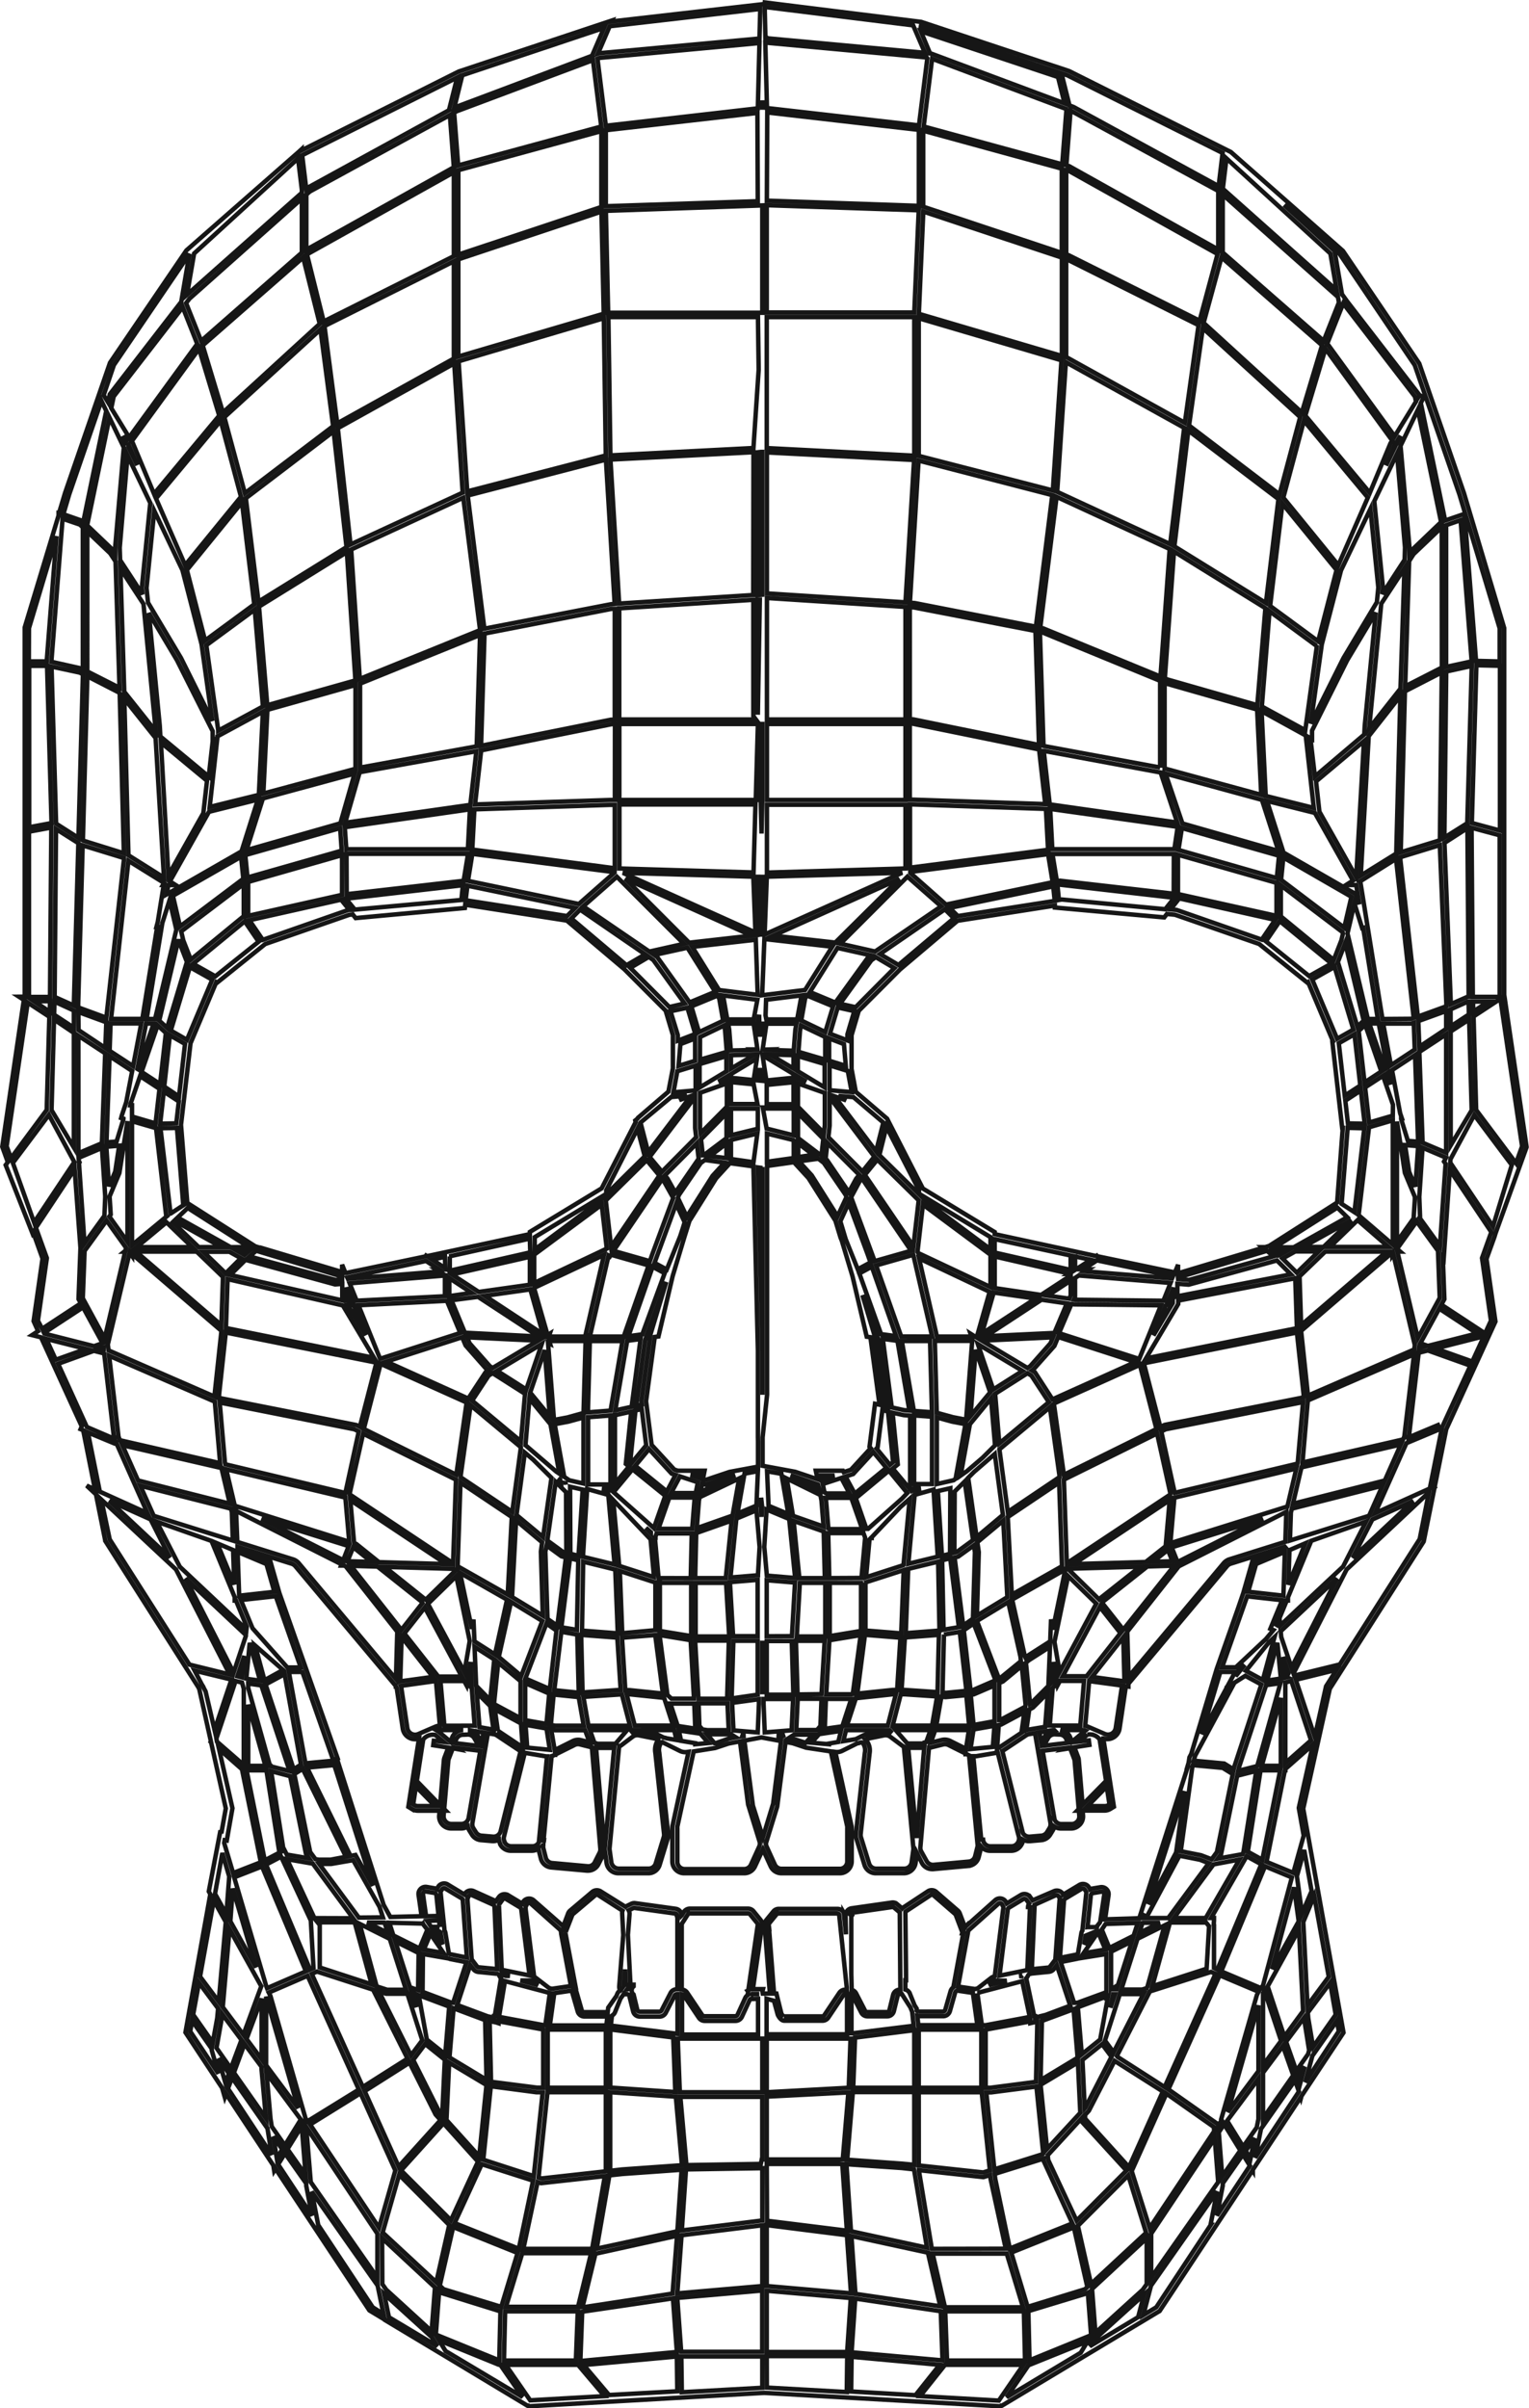 <svg xmlns="http://www.w3.org/2000/svg" width="342.05" height="538.57" viewBox="0 0 342.05 538.57"><defs><style>.cls-1{fill:none;stroke:#161616;}</style></defs><g id="Capa_2" data-name="Capa 2"><g id="Capa_4" data-name="Capa 4"><path id="SKULL2" class="cls-1" d="M334.33,276.59l.23-.76,6.94-19.26,0-.11-5-34v-82l-9-30.17-10-29L300.44,56.12,275.36,34l-36.18-18.1-33.09-11-35-4.35-.09.66,0-.31-34.15,3.9.1-.23L102.61,16v0L67.47,33.62l0-.24-.62.57h0L41.7,56,24.61,81.12,14.55,110.26l-1.32,4.4-.12,0,0,.61L5.53,140.33v7.58h0v38.26h0v36.16l-.08.58H4.25l1.09.71L.51,256.46l1.24,3.44-.48.65,6,15.28.15-.23,2.1,5.86-2,14,1,2.24-1.34.88,2,.5L18.29,319l-.26.62.58.24,2.64,13.23-1.86-.84,2.08,1.95,2.07,10.3v.09l20.8,32.69.23.44,2.59,11.63-.06.18.12.11,3.29,14.78-1,5.59-.19-.65L46.71,423l.34.62L43.93,441l0,0-1.77,9.79,0,0-.67,3.74,8.2,12.41.6,2.09.28-.76,10.58,16,.19,1.21.3-.48,21,31.7,3.51,2.11v.06l14.65,8.79,0,0,17.15,10.32h.2l.11.16,52.63-3H171l52.87,3,.11-.16h.2l35.13-21.08.1-.05,20.81-31.47.05.08,0-.22L291,469l.05.15.11-.4,9.28-14,.11-.17-.67-3.74,0,0-1.76-9.79,0,0-6.58-36.56,5.95-26.82,21-32.93,2.43-12.09.36-.33-.32.14,2.58-12.83,11-24.08-2-14,1.77-4.91Zm6.18-20.24-1.36,3.78-8.92-11.9-.58-20.91,6-3.94Zm-17,1.44h0l-5.26-2.23-.73-20.31,6-3.93Zm-.12,2.48-1.26,18.37-4.59-6.34.14-.2-.17-4.43.72-11,5.26,2.23-.45.87Zm-1.31,30-4.9,9-4.58-19.36h.64l-.71-.61,4.39-6.14,4.77,6.57Zm-7.21,31.24-.28-.12.46,0Zm-26,54.4,4.42,13.29-5.75,5.08v-18Zm-1-.79-.35.09-.46-4.66,1.21,3.62-.47.92Zm-1.24-9-.13-1.3L299.1,353l-10.18,19.94Zm6.79,56.8-2.15,5-1.14-8.33,1.63-5.86Zm5.39,27.64-5.06,7.21-1.08-6.39-.1-1.29,5-6.65Zm-5.95,7.95-.22.85L290,463.12l-2.29-6.51,4-5.33Zm-1.95,7.26-.52-1.47,1.48-2.11ZM287,457.58l2.31,6.55-6.67,9.5-.09.14V463.54Zm-4.45,4.29V445.73l.33-.47,3.66,11,.06.15Zm4.77-6.4-3.73-11.24,7-12.69.91,17.89,0,.35Zm3.21-25.79-5.95,10.7,4.91-18.31ZM282.56,444l-.46.63-8.9-3.76,9.8-23.49,6,2.49Zm-2.81,38.75L278.68,481l2-2.83Zm-1.64-2.66-3.59-5.8,7-9.39v9l-.38,1.88ZM243.8,524.71l1-1.68.4-.16,10.73-9.71-1.32,5.05Zm-20.36,12.16-17.61-1,5.58-7,.2,0h17.32Zm-110.31-8h16.18l5.93,7-16.63.94ZM87,518.22,85.94,513l10.68,9.7,1.21,2ZM60.79,475.57l-.27-1.7-.9-10.22L67.3,474l-3.58,5.79Zm2.36,5.1-1.23,2-.77-4.83ZM44.51,443.42l4.28,5.74-.19,2.14-1,5.5-4.39-6.26ZM48.43,458l1.16-6.52.1-1.07,4.33,5.8-2.38,6.37Zm2.79,5.72-.79,2.13-1.57-5.49Zm-1.48-49.31,1.54,5.25-.63,8.45-2.55-4.58Zm.52-2.88.47.08L52,404.39,49,391.16l5.13,4.51,4.22,20.8-6.2,2.42-2-6.73Zm-4.77-34.27-.34-.55-1.61-3.09,8.23,2L48,386.91l-2-8.62-.45-.86ZM19.43,319.13,13,305,21,302.1l2.16.55.15.07,2.18,18.74.5,0-.46.2.05.11Zm-1.78-59.46-.06-.73,5.22-2.21.72,10.73v.34l-.17,4.1-4.46,6.15-1.23-17.93.12-.18Zm-14.77.4,8.06-10.74,5.69,10.55-9,13.51Zm13.65-3.43-5-8.37L12.08,228,16.53,231ZM40.88,68.7,44.16,77l-.27.24-15,20.57-4-6.53.54-2.61Zm2.54-12L66.68,35.43l.85,7v.68L41.83,65.92Zm60-39.87L135.13,6.23l-2.62,6.1,0,.12L101.79,24l-.16.08Zm136.35,8.05L272.53,42.7V55.81L239.16,37.15l-.61-.17.94-12.25Zm57.85,31.82,1.4,8.2L273.55,42.21l.82-6.78Zm18.92,32,.23,1.11L312,97.57l-14.8-20.35-.32-.28,3.61-9.09Zm12.7,60.23-1,35.17-5.12,3.22.41-36.83v-.31Zm-5.73.22v-31.7l3.24-1.12,2.48,31.58Zm5.1,77.72-4.1,2.69v-3.83l3.88-1.74h.14Zm.92-2.88H333l-3.42,2.24Zm-13.23,48.4-3.79,5.31V250.81l1.77,11.48,2.23,5.36v.62l-.26,4Zm-247.49,202-.45-.6-7.87-27.45-.37-.72,8.69-3.76,10.74,23.82.73,1.63ZM52.39,419.85l6.22-2.43,9.83,23.45-8.7,3.77-.21-.55ZM57.28,440l-5.75-10.33.55-7.33Zm-8.87-51.21,4.29-12.85,1.44.35.39,1.37v17.07l-6-5.23Zm.2-43.63,3.54,1.49.26,7.71-1.66-4Zm4.89,11.71-.34-9.8,6.45,2.72,1.77,6.2Zm8.19.1.16.46,5.44,15.49h-3l-7.8-8.78-2.61-6.31Zm32.94,66.7a.58.58,0,0,1,.17-.49.55.55,0,0,1,.5-.16l1.85.31a.56.56,0,0,1,.48.49l.48,4.66-2.79.07Zm16,2.81h0l.59,13.89-4.11-.4a.61.61,0,0,1-.42-.23l-1-1.32-.17-.15a.34.34,0,0,0,0-.1l-.94-13.23a1.34,1.34,0,0,0,0-.31l.26-.54a.58.58,0,0,1,.74-.26l4.76,2.14A.57.57,0,0,1,110.62,426.47Zm1-.05v-.29a.52.52,0,0,1,.11-.36l.69-.95a.59.59,0,0,1,.77-.15l3.14,1.89a.57.57,0,0,1,.27.43l1.85,14.79-6.22-1.27-.61-14.08Zm14.92,5.81a.5.5,0,0,1,0-.17l1.48-3.81a.63.63,0,0,1,.17-.21l4.92-4.16a.62.62,0,0,1,.74-.05l5.41,3.47a1.53,1.53,0,0,0-.09.56l.25,4.89-.9,11.46v.12a1.52,1.52,0,0,0,.22.8,1.58,1.58,0,0,0-.64.73l-.22.53L136.06,449l-.11,1h-5.27a.56.56,0,0,1-.53-.4l-1.21-4.2a1.55,1.55,0,0,0-.48-.7l.36-.07-2.29-12.12v-.1h0Zm14.28-4.16a1.56,1.56,0,0,0-.19-.85l1-.49a.54.54,0,0,1,.33-.05l9.05,1.25a.53.53,0,0,1,.4.23h0a.93.93,0,0,1,.05.1l-.12,0,.19.56v16.06h-.16a1.5,1.5,0,0,0-1.37.82l-2,3.88a.56.56,0,0,1-.48.3h-4.44a.54.54,0,0,1-.52-.41l-.83-3.43a1.18,1.18,0,0,1,0-1.82l0-.38-.81,0,.1-.14-.56-11Zm13,.12a.6.6,0,0,1,.52-.28h13a.55.55,0,0,1,.45.21l1.59,1.95a.56.56,0,0,1,.12.45l-2.11,14.59-.17.09.14.18-.12.8a1.48,1.48,0,0,0-.54.64L165,450.56a.58.58,0,0,1-.52.35h-6.9a.59.59,0,0,1-.49-.26l-3.35-5a1.57,1.57,0,0,0-1.23-.7V430.27Zm48.71-.62s0-.07.08-.1l5.55-3.65a.57.57,0,0,1,.69.05l4.79,4.15a.71.71,0,0,1,.17.24l1.43,3.78a.49.49,0,0,1,0,.28l.25,0-2.23,12.12a1.58,1.58,0,0,0-.61.84l-1.2,4.18a.58.58,0,0,1-.54.41h-5.44a.51.51,0,0,1-.41-.24l0-.43-.48-.76-1.06-2.63a1.52,1.52,0,0,0-1-.88l0-2.07h.17ZM292,345.15,290.85,348l-2.64,6.4.25-7.73Zm-4.89,11.71-7.88-.88,1.77-6.2,6.43-2.71ZM273,373.91h3.79l1.69-1.59-1.79,2.21-.54-.29-1.56,2.88-.34.42.18-.11-5.62,10.42Zm-5.62,18.7,8.77-16.28,2.44-1.55,3.58,1.94-6.07,18.45-.11.54-2.12-1.31-6.84-.64Zm-.64,2.46.1-.32,6.7.62,2.24,1.39-3.55,17.44-1.18,1.61-2.36-.9-4.54-.9Zm-25.07,77.44-7.43,8.06-1.45-14.32,8.35-5ZM191.37,513l-.9-12.93,17.11,3.71,2.77,12Zm-39,12.73-.86-11.83,19-1.65v13.7H152.4Zm-21.6-9.78h-.46l2.92-12h.32L151.46,500l-1,12.94ZM89.72,485.39l9.5-10.54,7.71,8.57-6.06,13.12ZM71.05,429.91h8.29l3.8,13.88L71.53,440V430.5Zm-.92,10.23-.77.33L59.52,417l3.37-1.77,6.64,14.26h0Zm-5.58-44.78.14.71L60.47,395l0-.09H60.4l-4.87-17.4v-1l2.93.41ZM57.07,368l6.18,5.4-.46.37-3.62,2Zm-1.54,13.22,3.84,13.7H55.53Zm9.38,16,3.53,17.34.71,1.05-5-.85-.5-1-.2.1-2.8-17.76Zm5.43,31.75-6.13-13.18,5.78,1,9,12.21Zm10.11,1.27,6.74,3.37,3.64,11.38-4.23,0-2.34-.76Zm5.58-.26.74,2.3-4.63-2.31H86Zm42,15.67,1.21,4.2a1.55,1.55,0,0,0,1.49,1.12h5.15l-.23,2H123l1-7.22,3.34-.49A.55.55,0,0,1,128,445.59Zm12.74-1.43v.14a.53.53,0,0,1-.15.41.65.65,0,0,1-.38.18Zm-1.26,1.77.07,0h.7a.52.52,0,0,1,.52.4l.84,3.43a1.54,1.54,0,0,0,1.49,1.17h4.44a1.56,1.56,0,0,0,1.36-.83l2-3.89a.52.52,0,0,1,.48-.28h.16v8.86l-14.93-1.85.26-2.23a1.51,1.51,0,0,0,.68-.75l1.23-3.06Zm28.19,1.3a.5.5,0,0,1,.19-.22l1.69-.06v8h-17v-9a.57.57,0,0,1,.4.23l3.35,5a1.57,1.57,0,0,0,1.32.71h6.9a1.6,1.6,0,0,0,1.43-.93ZM174,450.6c.19.39.7,1.31,1.48,1.31H184a1.57,1.57,0,0,0,1.31-.71l3.35-5a.58.58,0,0,1,.49-.25h.34v9h-18V447l1.65.45Zm39.68-5a.57.57,0,0,1,.61-.4l3.35.49,1,7.22h-13.2l-.22-2.06a1.47,1.47,0,0,0,.29.05H211a1.57,1.57,0,0,0,1.5-1.13Zm39.54-11.43-3.43,10.74h-.56l.09-.49-.76.45v-8.39ZM242,459.43l-.88-10.52,6.38-2.4v.11l.39-.23-1.77,9.74Zm-20.42,7.48h-1.08v-13l10-1.85v.4l1.56-.35-.3,13.48ZM204.53,485.5l2.84,17.18-17-3.69-1-14.81V484l12.35.85,2.74.3Zm-2.66-1.61L189.53,483l1.26-15.13h13.74v16.27Zm-31.34,1v11.7l-18,2.23.93-13.66Zm-37.05,18,2.85-16.39,2.92-.32,13.23-.94L151.53,499Zm19.07-18.66-13.39.95-2.65.3,0-.08v-17.5l14.68,1,1.36,15.22Zm-42.7-18.66L109.54,452l1.39.28.59.19v-.09h0v-.35l10,1.85v13h-1.44ZM96.3,432.49l2.93,4.28L94.82,436Zm-2.77,12.56-1.15-.39.05.27h-.55l-3.44-10.76,5.21,2.6Zm-.92.85.55,3-1-3Zm2.87,10.23-1.8-9.93,6.81,2.56-.88,10.67Zm40.05-2.23v13h-13v-13Zm15.08,1.76.44,11.52.06.69-14.58-1h0v-13ZM135.53,467.9v17.43l0,.27-14.38,1.59-.67-.21,2-19.08Zm16.52-.78-.43-11.21h18.91v12H152.12Zm19.48-11.21h18.74l-.4,11-18.34,1Zm33-1.88v12.88H190.87l.41-11.22Zm1-.12h14v13h-14Zm0,14h14.09l1.83,17.47-1.5.47-14.41-1.56ZM249,446l.14,0h.29l-1,3Zm-1.72-10-4.89.82,3.26-4.71Zm-4.42-3.11,1.44-.59-1.76,2.55Zm-1.62,5.1v0l6.27-1v8.54L241,447.91h-.72l-3-9.12,3.72-.74C241.07,438,241.15,438,241.25,437.94Zm-.17,22.2-8.28,5,.29-13.22,7.09-2.63Zm-4.65-20.69,3,9.05-6.28,2.36v-.1l-1.59.4v-.32l-.19,0-1.78-8.47a2.37,2.37,0,0,0,.23-.3l.26-.46a.58.58,0,0,1,.19-.19l.59-.12h0l3.8-.38a1.58,1.58,0,0,0,1.11-.61Zm-8,2.46H228l.75-.16A.59.59,0,0,1,228.42,441.91Zm-5.31,1h2.11l-4,1,1.21-.94h0Zm5.56.11,1.7,8-9.88,1.85h-.84l-1-7.16a1.74,1.74,0,0,0,.55-.21Zm-27.13,2.89h.22l1.92,3,.4,1s0,.05,0,.08l.31,3-13.56,1.68-.35,0V446a.6.6,0,0,1,.21.21l2,3.9a1.55,1.55,0,0,0,1.36.82h4.43a1.53,1.53,0,0,0,1.49-1.17l.84-3.43a.53.53,0,0,1,.52-.4ZM123,445.75l-1,7.16h-.37l-10-1.86,1.33-8,9.47,2.51A1.69,1.69,0,0,0,123,445.75Zm-6.57-2.84h2.38a.6.6,0,0,1,.34.11l1.21.93Zm-3.21-1a.6.6,0,0,1-.49-.27l1.32.27Zm-1.64-.26.27.47a1.09,1.09,0,0,0,.23.29l-1.4,8.46-.15,0v.35l-1.41-.28-6.84-2.55,2.92-8.91.69.89A1.58,1.58,0,0,0,107,441l4.13.41A.59.59,0,0,1,111.58,441.65Zm-2.74,23.48-8.29-5,.92-11,7.06,2.65Zm-7.47-17.22h-.3l-6.54-2.46.08-8.46,5.76,1v0c.1,0,.18.09.28.11l3.7.73Zm-4.29-16h1a.54.54,0,0,1,.37.16l0,.39.16,0,.39,2.36Zm1.14-2.44.08.8h0l.07.66a1.1,1.1,0,0,0-.25,0H96.65a.58.58,0,0,1-.19,0l-.9-1.34Zm-3.61.72a1.35,1.35,0,0,0,.19.33l.59.75a1.09,1.09,0,0,0,.23.25l-1.77,4.24L88,432.84,87.09,430Zm-8.24,15.69,4.77,0,3.33,10.41-2.53,3.37-7.17-14.31Zm8.75,11.24,4.39,3.51-.58,12.42-.64-.71-5.85-11.66Zm4.76,17,.6-12.83,8.35,5-1.62,15.95Zm9.92-7.55L120,467.91h1.41l-2,18.76L108.11,483ZM120.26,488l.75.24,14.3-1.58-2.85,16.28H117.08Zm31.26,24.89.95-13,18.06-2.23v13.59Zm18.89-29.95-.21,1-16.65.27v-.09l-1.35-15.18h18.32v14Zm1.12-14.05,18.26-.94-1.26,15-.81,0H171.53Zm0,15.05h16.16l.76.06,0,.21,1,14.66-17.86-2.22Zm17.93,15.94.91,13-18.84-1.63V497.62Zm19,3.06h0l-2.89-17.49v-.12l14.4,1.56H220l1.51-.47.1.93L225,502.91Zm12.18-35h1.06l10.16-1.31,1.52,15-.13.13-10.8,3.39Zm25.91-10.78,2.1,2.81-5.86,11.4-.13.15-.51-10.84Zm.64-.81,3.33-10.4h5l.31-.08-6.71,13.11Zm8.29-11.4h-4.64l3.63-11.36,6.06-3-3.82,13.66-.2.39Zm6.25-15h8.08l.67.84-.55,9.49-12.15,3.92h0Zm8-1H262.6l8.88-12,5.8-1.08Zm-6.62-14.66-6.21,11.6L265,400.57Zm.75.72,4.56.9,2,.77-9.08,12.27h-5.43l.17-.52.46.24Zm-8.2,15,3.8,0-4.6,2.3.73-2.28Zm-2.06,2.9-5.43,2.72-1.69-4.1.85-1.26,7.2-.23Zm-7.46-3.21a.78.78,0,0,1-.11.28l-.61.78,0,.05-.41.17h-1.46a1.14,1.14,0,0,0-.26,0l.74-7.12a.56.56,0,0,1,.48-.49l1.85-.31h.1a.56.56,0,0,1,.4.17.55.55,0,0,1,.17.49Zm-4,2.05a1.62,1.62,0,0,0-.22.54l-.73,4.37a.54.54,0,0,1-.11.26.57.57,0,0,1-.34.22l-3.62.72.9-12.79a.63.63,0,0,1,.07-.21.57.57,0,0,1,.21-.25l3.62-2.17a.57.57,0,0,1,.78.18l.23.36a.54.54,0,0,1,.08.38Zm-5.11-6.75-.94,13.21s0,.08,0,.12-.13.1-.18.16l-1,1.31a.61.61,0,0,1-.42.23l-3.66.36.6-13.86v-.28a2.34,2.34,0,0,0,0-.26l4.68-2.1a.58.58,0,0,1,.74.26l.28.51A1.28,1.28,0,0,0,237.07,424.93Zm-6.61,1.51-.6,14.07-6.22,1.27,1.85-14.8h0a.57.57,0,0,1,.27-.42l3.14-1.89a.58.58,0,0,1,.78.16l.59.81a1.53,1.53,0,0,0-.25.78Zm-6,.42h0l-1.89,15.08a1.72,1.72,0,0,0-.74.28l-3,2.33-.1.07-.56.14-3.8-.55h0l2.15-11.71.11-.63a.62.62,0,0,1,.2-.34l6.51-5.81a.58.58,0,0,1,.49-.14.61.61,0,0,1,.41.3l.22.47a.46.46,0,0,1,.06.33Zm-23,18.05h-.13a1.52,1.52,0,0,0-1.49,1.16l-.84,3.43a.53.53,0,0,1-.52.41h-4.43a.57.57,0,0,1-.48-.29l-2-3.88a1.51,1.51,0,0,0-1-.79l-.09-3.56V428.77a.6.6,0,0,1,.11-.34l-.35-.26.07-.22a.57.57,0,0,1,.36-.18l8.94-1.28a.58.58,0,0,1,.3,0l1.42,1.2a1.13,1.13,0,0,0,0,.32Zm-12,0h-.34a1.57,1.57,0,0,0-1.32.7l-3.35,5a.57.57,0,0,1-.48.27h-8.59a1.68,1.68,0,0,1-.54-.64l-1.11-4.47-.53,0-1.18-15.28a.65.65,0,0,1,.13-.47l1.59-1.95a.59.59,0,0,1,.46-.21h13.1a.6.6,0,0,1,.46.2l1.7,16.33Zm-20.05,1-1,0a.25.25,0,0,1,0-.07h1ZM140,443.48l-.45.62.29-3.67Zm-14.47-11.2s0,.09,0,.13l2.21,11.82a1.75,1.75,0,0,0-.51,0l-3.71.54h-.09l-.57-.15-3.11-2.39a1.3,1.3,0,0,0-.26-.14l-1.91-15.21,0-.22a.65.65,0,0,1,.06-.32l.22-.44a.59.59,0,0,1,.41-.31.58.58,0,0,1,.49.14l6.51,5.81a.56.56,0,0,1,.19.33Zm-22-7.43a.54.54,0,0,1,0,.15l.91,12.79-3.63-.73a.54.54,0,0,1-.34-.2.62.62,0,0,1-.11-.27l-.73-4.37a1.43,1.43,0,0,0-.22-.54l0-.32-.84-8.09a.55.55,0,0,1,.09-.37l.22-.35a.56.56,0,0,1,.77-.18l3.62,2.17A.62.62,0,0,1,103.53,424.85Zm-23.26,4-8.87-12h2.67L79,416l5.9,10.44.76,2.36Zm-.75-14-1.1.21-9.73-19.75,6.09-.57,8.63,27Zm-2.12.4-3.42.65H71.29l-.73-.12-1.17-1.59-3.55-17.44,1.87-1.16ZM65.63,395.71l-.12-.6-6-18.11-.09-.3,3.9-2.1.34-.28,3.68,20.32Zm-7.45-19.85-2.65-.36v0l-.43-.1.77-8Zm-4.07-.73-1-.26,1.52-4.56Zm5.49,20.78,2.91,18.42-3.28,1.72-4.07-20.14Zm-.07,50.62,7.16,24.93-7.16-9.6Zm-1,14L55.15,456l3.38-9.06ZM68,474.81l0,0-.08,0ZM70,442l-.24-.57,1.16-.51,12.54,4.05,7.71,15.42-10,6.34Zm21.62,19.29,5.82,11.59,1.12,1.25-9.38,10.4-7.6-16.87Zm-2.33,25.07,11.21,11.24-2.9,12.8-12-11.12ZM107.77,484l11.49,3.68-3.2,15.23-14.36-5.74Zm9.07,19.9,15.39,0-2.92,12H113.19Zm14,13L150.55,514l.85,11.75V526l-21.37,2h-.2l.41-11ZM151.42,527l.1,7.79-15.27.83-5.67-6.71Zm1,0h18.11v7l-18,1Zm19.11-14.7,18.8,1.63-.8,11.88v.19h-18Zm18.88,22.53.1-7.76,19.7,1.8-5.41,6.79Zm.11-8.76v-.22l.8-11.8,19.14,2.83.39,11Zm20.88-10.07-2.76-12,16.58,0,3.64,12Zm11.24-28.75-.12-1.08,10.94-3.42,0,.49,6.44,14-14,5.62Zm11.85-4.2-.1-1.07,7.35-8v.21L252,485.43l-11.16,11.2Zm17.91,3.45,4,12.84-12.33,11.44-2.94-13Zm-9.66-12.7,0-.83.85-.92,5.75-11.16,10.8,6.85-7.58,16.91ZM250,460l-.15-.2,7.38-14.43L270.92,441l1,.41-10.7,23.82-.68,1.53Zm21.58-19.89V430.5l-.06-.07.06-1v-.5h-.64l7.67-13.31.26-.5,3.29,1.81-9.83,23.54Zm6.59-25.89-.21.45-5.53,1,.73-1,3.61-17.54,4.27-1.08Zm-1.18-18.18.13-.65,6-18.15.1-.37,3.23-.45-5.17,18.46-.07.09Zm5.51-20.33-3.78-2.05,5.18-6.4,1.21-1.13Zm.67-9.13-6.71,6.3h-3.07L279,357l7.83.87-2.64,6.39.69.29ZM287.49,346l-7.3,3.08-2.06,7.2L277,359.58l-4.81,13.67h0v0l-5.7,19-.4.76-.19,1.22-.32,1.07.08,0L254.86,429l-7.64.24.77-5.41a1.55,1.55,0,0,0-.46-1.34,1.58,1.58,0,0,0-1.37-.43l-1.85.31a1.72,1.72,0,0,0-.45.16l-.05-.12-.22-.35a1.57,1.57,0,0,0-2.14-.5l-3.63,2.17,0,0,0-.1a1.59,1.59,0,0,0-2-.7L231,425l-.55-.77a1.57,1.57,0,0,0-2.1-.42l-3.13,1.88-.13-.26a1.58,1.58,0,0,0-2.46-.47l-6.51,5.81a2.09,2.09,0,0,0-.22.28l-1.19-3.14a1.57,1.57,0,0,0-.45-.64l-4.8-4.16a1.57,1.57,0,0,0-1.9-.13l-5.54,3.65a1.12,1.12,0,0,0-.2.17l-1.3-1.1-.09-.06a1.61,1.61,0,0,0-.95-.15l-8.94,1.28a1.56,1.56,0,0,0-1.08.65l-.31.85.11,4.32-.5-4.85-.06-.1a1.64,1.64,0,0,0-1.37-.74h-13.1a1.58,1.58,0,0,0-1.23.58l-1.59,1.95a1.58,1.58,0,0,0-.35,1.21l1.17,15.2-1.23,0h-.36l-.07-.48.12-.51h-2.26l2.06-14.25a1.6,1.6,0,0,0-.34-1.23l-1.58-1.94a1.59,1.59,0,0,0-1.23-.58h-13a1.61,1.61,0,0,0-1.36.74l-.47.75a1.58,1.58,0,0,0-.3-.83,1.61,1.61,0,0,0-1.08-.63l-9-1.25a1.49,1.49,0,0,0-.91.14l-1.11.54-.19.13L134.41,423a1.64,1.64,0,0,0-1.94.12l-4.93,4.17a1.55,1.55,0,0,0-.44.62L126,430.83a.1.1,0,0,1,0-.05L119.41,425a1.57,1.57,0,0,0-1.34-.37,1.55,1.55,0,0,0-1.12.85l-.13.25-3.13-1.88a1.57,1.57,0,0,0-2.09.41l-.68.93a0,0,0,0,1,0,0l-.23-.14-4.76-2.14a1.59,1.59,0,0,0-2,.7l0,.1,0,0-3.63-2.18A1.57,1.57,0,0,0,98,422l-.21.34s0,.09-.06.13a1.72,1.72,0,0,0-.45-.16L95.47,422a1.58,1.58,0,0,0-1.83,1.78l.68,4.76-7,.17L85.82,426,75.49,393.68l-7.16.67-3.71-20.44h2.91v-.33h0l7,20,1-.33L63.59,359.36l-1.09-3.09-2.06-7.22L53.13,346v-.08l12.12,3.79a1.81,1.81,0,0,1,.83.56l22.32,26.61a1,1,0,0,1,.15.2v.11h.06a1.9,1.9,0,0,1,.18.57l1.32,8.85a2.75,2.75,0,0,0,1.4,2,2.7,2.7,0,0,0,2.22.19l-2.38,15.28.75.46a2.64,2.64,0,0,0,1.39.4h4.86L98.25,406A2.68,2.68,0,0,0,99,408.1a2.65,2.65,0,0,0,1.9.81h2.3a2.62,2.62,0,0,0,1.45-.45,2.74,2.74,0,0,0,.34.9l.56.9a2.62,2.62,0,0,0,2,1.26l2.56.22h.24a2.6,2.6,0,0,0,1.27-.32,2.85,2.85,0,0,0,.27.92l0,.1a2.67,2.67,0,0,0,2.36,1.46h4.73a2.7,2.7,0,0,0,1.48-.46.13.13,0,0,0,0,.06l.53,2.13a2.63,2.63,0,0,0,2.31,2l8,.72h.23a2.61,2.61,0,0,0,2.35-1.45l1.09-2.15a2.59,2.59,0,0,0,.26-1.36l-1.88-22.49h3.86l.19,0-2.09,22.28a2.58,2.58,0,0,0,0,.63l.39,2.84a2.67,2.67,0,0,0,2.63,2.28h6.72a2.63,2.63,0,0,0,2.52-1.87l1.8-5.89a2.6,2.6,0,0,0,.11-1.07l-2-18.18a2.77,2.77,0,0,1,.49-2.25.49.49,0,0,1,.16-.07l3.92,1.95a2.71,2.71,0,0,0,1.63.27l.35-.05-3.56,16.46a2.67,2.67,0,0,0-.06.56v7.5a2.64,2.64,0,0,0,2.64,2.64H166.5a2.65,2.65,0,0,0,2.4-1.53l1.77-3.81,1.73,3.79a2.65,2.65,0,0,0,2.4,1.55h13.09a2.65,2.65,0,0,0,2.64-2.64V408.8a2.2,2.2,0,0,0-.07-.56l-3.59-16.44a2.6,2.6,0,0,0,1.59-.27l3.32-1.65.37-.06.14-.05c.45-.2.63-.06.69,0a2.72,2.72,0,0,1,.49,2.24l-2,18.12a2.53,2.53,0,0,0,.11,1.06l1.81,5.88a2.65,2.65,0,0,0,2.54,1.86h6.27a2.67,2.67,0,0,0,2.62-2.29l.31-2.21,1.07,2.13a2.6,2.6,0,0,0,2.33,1.45h.23l7.89-.72a2.6,2.6,0,0,0,2.3-2l.53-2.11,0-.21a2.62,2.62,0,0,0,2,.94h4.73a2.64,2.64,0,0,0,2.34-1.45l.08-.13a2.88,2.88,0,0,0,.25-.9,2.64,2.64,0,0,0,1.28.32h.23l2.56-.22a2.62,2.62,0,0,0,2-1.25l.56-.92a2.69,2.69,0,0,0,.34-.89,2.62,2.62,0,0,0,1.46.45h2.3a2.57,2.57,0,0,0,1.84-.77l.1-.08a2.65,2.65,0,0,0,.73-2.07l-.09-1.08h4.87a2.63,2.63,0,0,0,1.38-.4l.75-.46-2.36-15.22,0-.06a2.7,2.7,0,0,0,2.22-.19,2.75,2.75,0,0,0,1.4-2l1.32-8.85a1.69,1.69,0,0,1,.21-.62l.45.06v-.62l22.06-26.3a1.83,1.83,0,0,1,.82-.56l12.11-3.78ZM24.12,300.68,29,280.12l.54.76v-.43l20,17.18L48,312l0,.34L24.28,302Zm-6.59-74.35,6.25,2.29-.21,5.75-6-4Zm11-124.47,5.09,10.63-1.89,19,.14,1.43-5-7.66-.09-2.76Zm-.37-3.1-.63-1.32.72,1.19ZM207.45,13.05l-1.87,15-34-3.88-.37-14.64,36.11,3.32Zm30.08,24.67V56.56l-31-10.33v-17Zm62,29.92-3.41,8.6L273.53,56.47h0V43.52l25.78,22.9Zm14.78,54.79-.08,2.76-5,7.67.14-1.48-1.93-19.3,5.09-10.63Zm-1.63-24,.62-1-.54,1.12ZM291.59,312.52l-31.07,6.15-.95.47-.05-.25-3.63-14L290.13,298l1.51,13.91Zm-49.41,91.1-.85-10a2.11,2.11,0,0,0-.17-.71l-.82-2.16,3.37-.52-.13-1-2.17.25,1.86-1.55A2.74,2.74,0,0,1,246,389l1.44,9.28Zm5.4-4.07.62,4-.19.12a1.62,1.62,0,0,1-.85.25H243.3Zm-19.65,11.2a1.75,1.75,0,0,1-.11,1.13l-.07.12a1.66,1.66,0,0,1-1.46.91h-4.73a1.63,1.63,0,0,1-1.64-1.49l-.41,0-1.78-18.67.24,0a3.42,3.42,0,0,0,.45,0l4.78-.8h0l4.45,17.78h0Zm-22.86.3-1.9-20.17a1.38,1.38,0,0,0,.2,0h3.38Zm-34.4-.15-2.24-7.1-1.91-14.52,3.82-.72,4.38.81-1.76,14ZM146.61,392l1.95,18.18a1.66,1.66,0,0,1-.07.66l-1.8,5.9a1.65,1.65,0,0,1-1.57,1.16H138.4a1.68,1.68,0,0,1-1.64-1.42l-.39-2.82a1.94,1.94,0,0,1,0-.41l2.13-22.66a3.09,3.09,0,0,0,.44-.24l2.59-1.95a1.7,1.7,0,0,1,1.4-.31l3.67.73a1.94,1.94,0,0,1,.48.16l.18.09A3.94,3.94,0,0,0,146.61,392Zm-27.53,20.9h-4.73a1.68,1.68,0,0,1-1.48-.92l0-.09a1.68,1.68,0,0,1-.13-1.14l.25-1h0L117.4,392h0l4.79.8h.18L120.55,412A1.62,1.62,0,0,1,119.08,412.91ZM93.24,398.32,94.68,389A2.75,2.75,0,0,1,97.37,388l1.85,1.55-2.17-.25-.13,1,3.37.53-.81,2.12a2.51,2.51,0,0,0-.18.74l-.85,10Zm4.09,5.59H93.48a1.65,1.65,0,0,1-.86-.25l-.19-.12.62-4ZM78.23,334l3-13.38L102,330.91l-.64,18.7-23.13-15.4ZM49,312l1.51-14,33.7,6.74-3.66,14.16,0,.21-.82-.41L49,312.63ZM134.55,47.32l.51,22.84-32.53,9.58V58Zm36-22.9v0Zm35,4.62v17l-34-1.16.09-19.73Zm32,28.57v22l-32-9.43,1-22.87ZM237,387.91a1.63,1.63,0,0,1,1.53,1l.33.87-5.36.64,1-1.76a1.65,1.65,0,0,1,1.41-.8Zm.27-1,4.85,0a1.79,1.79,0,0,1,.68.13l0,0-3,2.48-.36-.93A2.61,2.61,0,0,0,237.31,386.93Zm4.4-1h-6.83l.65-8.41,1-1.06.09.48.54-1h5.39Zm-11.7.92a2.24,2.24,0,0,0-.37.1l.65-4.61.83-.44,3.32-3.29-.59,7.6Zm-6.29,3.89a1.7,1.7,0,0,1-.62.26l.37-5.2.51-.09,5.22-2.79-.58,4.13.58.08a2.34,2.34,0,0,0-.27.15Zm-34.21-4.81,2-6.12,8.22-.88h.72l-1.81,7Zm-15.71,2.28,1.79-.15-.58.38Zm-7.7.13-.36-.22,1.08.09Zm-6,1.54-.19,0-1.72-2h5.16l.24,0,1.06.67-1.57.3ZM142,385.91l-1.82-7h.68l7.71.8,2,6.21Zm-34.74.35-.6-7.72,3,3,.74,5.28Zm-2.57,1.65a1.65,1.65,0,0,1,1.41.81l1,1.75-5.36-.64.33-.87a1.64,1.64,0,0,1,1.54-1Zm-3.52.7-.36.93-2.84-2.4-.16-.09h0a1.79,1.79,0,0,1,.73-.14h5.1A2.63,2.63,0,0,0,101.13,388.61ZM38.66,273.33,39,273l10.54,5.9H44.45ZM43,278.91H30.56l6.69-5.55ZM29.53,249.7v-2.52h-.39l.07-.35,2.12-6.17,4.35,2.85-.88,7.73ZM38,197.11l8.75-15.56,10.94-2.73L54,190.49l-.25.07L37.31,200l.33-2.06h1.67ZM135.08,71.17l.44,30.73h-.15l-30.84,8-1.94-29.1ZM290.86,93.28l-4.62,17.28L266,95.15l3.08-21.77Zm11.46,107.27-1.6,6.92-14.13-10.7.5-5ZM229.84,305.93l-10.19-6.1,15.92-.76-.57,1.34-4.54,5.13Zm.9,1.71,3.9,5.94-11.09,9.22-.93-11.1,7.23-4.59Zm-1.31,73.58-.06.46-5.64,3-.2,0v-8.28l.82-.35,4.23-3.49Zm-7.32,9.46-5,.48.68-4.39,4.67-.82Zm-31.6-11.77h-5.68l.7-11.84v-.24l7-1.15-1.76,13.19Zm-7.75,8-.15,0h-4.48l.33-7h5.32l-.24,6.1Zm-11.68.53-.26-6.33,0-1.15h6.6l-.33,7Zm-7-.45-.3-6.16,6-.82,0,1.1-.27,6.33Zm-12.47-1-1.64-5h5.35l.21,5.46.15.17Zm-11.72-8-.74-11.73,7.43-.6,1.71,13.09-7.41-.76ZM123,391.33l-5.06-.49-.37-5.11,4.69.83ZM110.21,307.1l7.24,4.61-.91,10.64-10.92-9.1,3.69-5.61Zm-.62-1.56-4.54-5.13-.57-1.34,15.92.76-10.19,6.1Zm-58.08-20.4,3.35-3.32.07-.07,20,5.49.09,0,1.55-.12v3.7ZM107.4,140.92,80.49,151.83l-1.93-28.94,0,0,25.08-11.58Zm29.42-4.76.71,0v24.79h-.84l-29.07,5.84.77-25.1Zm67.71-65.25v31l-33-1.7V70.91Zm30.88,39.82-3.67,29.43-27.11-5.29-1.08-.07L205.49,103Zm50.59.88-2.8,23.25-20.48-12.67,3.12-25.9Zm.13,79.77-.5,5-22-6.3.77-4.9Zm13,77.56-15.21,9.7-.89.27h-.65l.17.14-18.84,5.66-.17,0v-1.86l-.7,1.72-17.44-3.64-.07-.1-.11.07-1-.21L222.52,276v-.46l-16.07-9.74-8-15.62-7-6-.95-5.13v-7.53l1.61-5.46,9.21-9.23,12.89-10.91,21.77-3.4,0,.44,24.47,2.21.6-.77,1.8.17,18.83,6.54,10.75,8.63.19-.11,5.59,13.25-.15.09,2.2,19.27h.13Zm-36.59,21.24-1.09.45,1.09-2.68Zm-2.28.72-19.66-.22-.35-.05.25-.58V285.8l.85-.55,20.51,1.67Zm-37.66,32.34-2.82,2.8L216.32,329l-1.42,1,2.08-11.5,4.72-5.74ZM217.12,378l-1.5-13.3,0-.11,2.2-1.51,4.73,12.3v.47l-4.83,2.09Zm-45.59,1v-12h5.59l.36,12Zm-1-.07h0V366.91h0ZM164,365.91l-.71-12.08,6.2-.51v12.59Zm-1.3,14h-6.45l-.74-13h7.54l-.37,12.47Zm-13.41-1-1.74-13.24,6.95,1.14.71,12.36,0,.72h-5l-1-.92Zm-31.8,5.8v-8.31l5.38,2.36-.62,6.78Zm-5.91-14.14v0l2.74-12.32,7,4.27-4.72,12.28ZM78.22,287l21.31-1.74v4.63l-19.74,1Zm.51,3.92h-1.2v-3ZM57.31,279.71l19.22,5.8v.62l-1.46.12L55.84,281Zm20.37,6L95.31,282l2.92,1.92h-.64l.7.45L77.83,286ZM58.79,210.19l-3-4.39,20.74-4.65v.33l1.62,2H78Zm-15.6,5.35,11.56-9.49,3.11,4.55-9.68,7.74Zm12.33-18.19v-.11l21-6v8.88l-21,4.7Zm114.8-1.24h.21v.27L170.05,209l-.05,0-.47-12.58v-.33h.55v0Zm61.32-55,.79,25.5-28.18-5.74h-.72V135.79l1,.07Zm27.89,30.54-25.79-4.77-.3-.07-.8-25.51.42.08,26.47,10.88V171.7Zm-27.06-3.93,1.36,12.11-29.72-1h-.58v-17h.57l28.37,5.78Zm65.4,47.77-5,2.8-9.67-7.77,3.09-4.52Zm-34.68-12-1.33-.12,1.67-2.1v-.4h.09l21.64,4.85-3,4.42Zm-25.62-2.32h-.06l-.62.1-.33-3.3.55-.12,25.42,2.91V201l-1.86,2.34ZM240.51,284l0-3h-1v3l-17-3.88v-3l21.5,4.63h0ZM218.1,347.14,217.66,362l-2.19,1.53-1.92-15.22.81-.19,3.51-2.52Zm-7.33,1.8,1.8-.44,1.94,15.4-3.43.57Zm-.05-1-.91-14.48,2.79-.63-.07,14.67Zm-8.63,2.1-8.35,2.7.77-8.45.31-.32H195l0-.17,6.42-6.76,2.09-1.85L202.12,350Zm-16.57,2.89-.24-10.07.12,0,7.76,0,.37,1V344l-.81,8.89Zm-6.7,0-1.28-12.79,6.73,2.36.25,10.43Zm-7.3,13V353.4l6.12.51h.21l-.69,12Zm-16-13,.23-10.07,7.92-2.79-1.31,12.86Zm-8.19,0-.81-8.86v-.11l0-.06h.12l0-.28.24-.68h7.87l-.23,10Zm-18.27,11.57-3.48-.57,1.94-15.43,1.84.45Zm-11.53,10.88,4.72-12.29,2.23,1.57L123,377.74Zm7.81-44.3-.48-.48.45.31Zm-18.24-42.15-6-3.92.38-.08h.06l0,0,17-3.86v6.25Zm-6.58-3.09,5,3.3-5,.72,0-.08Zm44.15-26.38,2.84,3.43-10.8,15.91-1.19-10.32Zm5.07-34.25L141,216.45l4.15-2.45,1,.7,7,9.72ZM104.69,197l.87-5.38,0-.68,31.93,4.11v.07l-8,7.05ZM77.52,191l.2-.05H104.6l0,.66-.88,5.37-26.16,3Zm28.6-10v0l30.41-1h1v14.18L105.65,190Zm62.45,14.12-30-.89V179.91H169Zm3-15.15h31v14.26l-31,.92Zm91,19.91-25.47-2.92-.66.14-.91-5.57,0-.55h27.07Zm-28-8.24.92,5.66-23.85,5-8-7.08V195l30.94-4Zm-43.16,33.61-3.49-.77,7-9.72,1-.71,4.17,2.46Zm-.48,20.12,6.68,5.67-1.62,6.45-9.32-12.32,2.63.92-1.7-1Zm-5.62,96.45-.52-6.32-.11-.53h5.76l2.45,7h-7.17Zm-28.71-89.59V244.4l6-2.11v5.22l-5.86,5.91Zm0-20.31,5.41-2.59.2,1.1.37,4.81-6,1.75Zm30.75-19.93,7.43,1.66-.49.33-7.41,10.24-5.7-2.37Zm-2.74,25-6-1.77.36-4.73.2-1.16,5.44,2.59Zm8.33,25-7.63-7.66.29-2.62v-6.31l10,13.27Zm11.45,71-.49.43-4.18-5,1.12-.92-1.16-11.56,2.51.54,1.41.11v16.44Zm-4.6-6-.71.59-3-3.63.25-.27,1.06-8.31,1.26.28Zm-8.64,7,0-.09-2-3.69,1.71-.56,4.51-4.92,2.92,3.52-7,5.74Zm-7.47-4h3l-2.8.92Zm-.37,3.21L176.88,330l.69.13L183,332Zm.75-1.31,4.15-1.36,1.83,3.46h-5.13l-.48-.24Zm13.45-17.48.12-.93-1.93-14.22.74.1.13.36,2,14.91Zm-2-16.18-2.58-8.6,3.1,8.67Zm-23.94-38.41v-6.31l5.88,1.44.12.08v3.95Zm-1,52.11v-9.79l-1-41.05,1,.13v-.24h0Zm-1,10.46V328l-6.37,1.18L157.78,331l-.53-.18.37-1.91h-6l0,0-.78-.26-5.07-5.52-1.24-9.77,1.94-14.36.83-.11,3.17-13.47,2.65-8.82,1.08-3.46,0-.05v0l6-9.57,3.1-3.39,5.25.72,1,41.2V321.4h0Zm-33.22,10.6h.27l-.11.13Zm-4.78-16.05,5-.39v15.44h-5Zm20.59-40.45-3,7.41-2.74-1.47,4.84-13.18,1.9,4.08-.44,1.44ZM168.6,242.5l.85,4.41h-5.93V242Zm-5.11-7.56-.36-4.69-.24-1.34h5.7l.86,5.78-1,0,.2.12Zm14.68-6-.25,1.39-.36,4.65-5.11-.16.21-.13-2.06.06.86-5.81Zm-8.32-1h-.22l.19-1Zm.36,1h.24l-.42,2.87-.43-2.87Zm8.31,20,5.66,5.74h0l-.37,3.37-.52.07-4.77-3.62Zm-1-2h-6l0-4.31,6-.6Zm-14,12.26V255l.11-.08,5.79-1.42-.86,6.42Zm-4.71-.64,3.71-2.82V259Zm11.71-11.22,0-.16v.33Zm-.93-5.71.42-2.75.44,2.83Zm-6.06,6.31h6v4.49l-6,1.46v-5.94Zm-1,6.59-5.11,3.84-.19,0-.41-3.59,5.71-5.79Zm-4.84,4.89,4.4.6-2.69,2.95-5.76,9.12-2-4.21.24-.63,4.9-7.17Zm-12.1,38.76-.78.11,4.24-11.61Zm-.17,1-1.92,14.15v.06l.09.72-1.26.27,2-14.74.12-.33Zm-3.32,28.63,3.1-3.74,5.05,5.49.87.29-1.94,3.69Zm1.46-12.68,1,8.1-3.27,3.95-.31-.25,1.18-11.5ZM140,327.38l.72.58-3.15,3.81V316.39l.47,0,3.17-.69Zm-2.75,6.33,4.25-5.12,7.32,5.92-2.54,7.23Zm14.87-3.53,4,1.32-.48,2.41h-5.51Zm4.21.33-1.83-.6h1.95Zm.76,1.3.74.24,5.63-1.91,1-.19-7.76,3.73Zm14.41-79.42-.82-4.48h6.89v6Zm7.07,3.32,3.37,2.57-3.37.48Zm4.5,3.42,1.21.92,4.89,7.17.19.51L187.37,272l-5.78-9.15-2.86-3.13Zm6.12,18-1.2-4,1.87-4.09,4.27,11.56.61,1.73-2.85,1.53ZM185,259.42l-.59-.49.31,0,.37-3.34,7.14,7.16-.71.87-1.63,3Zm-.48-15v7.23l-.2,1.75-5.81-5.89v-5.2Zm-6-3.17v-.46l1.85,1.11Zm-1-.22-6.07.61-.87-5.64,6.94,4.19Zm-5.3-5.21,5.3.16v3Zm6.11-7.83-6.9,0-.17-.9.12-3.5,8.08-1-.2.31Zm-9.73,0h-5.9l-.86-4.9-.31-.5,7.9,1Zm-5.09,8,5.35-.16L163.52,239Zm5.83.72-.74,4.84-5.09-.51v-.82Zm-6.82,4.57-1.81.63,1.81-1.09Zm-6.21,17.94-.17.14-5.06,7.35-1.77-3.16-.57-.68h0l7.16-7.19Zm-7.82,4.89,1.94,3.48.16.35L146,280.29l-.62,1.76-8.13-2.31,10.91-16.07ZM146,283.3l2.69,1.45-5,13.66-3.11.42Zm-2.7,16.17-2,15.15-3.43.75-.22,0,2.66-15.52Zm-6.71,16-5.07.39.43-15.95h7.3ZM136,332.91l0,.36-1.32-.36Zm9.61,9.75,0,.2-1.12-1.18Zm4.13-7.75h5.73l-.11.58-.51,6.42h-7.56Zm6.61.72.15-.78,8.85-4.21-1.47,8.3-8,2.82Zm10.2-6.06,3-.56-.33,7.71-4.24,1.77Zm3.66,7.51.06-1.41,0-.73.23,2.09-.14,2.2Zm.39-9.27h0v-6.37l1-9.52V260.76l6-.85,3.27,3.56,6.08,9.62,0,.1,1.09,3.59.28.69,2.39,7.95,3.18,13.52.83.11,1.94,14.36-.09.7-.82-.17-1.23,9.61.27.32-4.43,4.83-1.62.53-.17-.32h-6.07l.39,1.92-5-1.68Zm4.21,1.79,1.55,9-4.43-1.85-.33-7.71ZM177.4,339,176,330.65l7.53,3.7.24,1.22.47,5.83Zm14-4.1h.23l7.23-6,4.11,5-1.18,1.24-7.6,6.77h-.36Zm13.1-18.36,4,.3v15.06h-4Zm.17,16.36H206l-1.32.36Zm-.23-17.36-2.69-15.64h6.31l.43,15.94Zm-1-.08-1.17-.09-2.78-.61-2-15.34,3.28.44Zm-6.34-17.1-4.67-13.05-.2-.51,2.8-1.51,5.45,15.53Zm-6.7-30.61,1.95-3.63.48-.57,11,16.17-8.16,2.32Zm3.08-5,2.79-3.41,9.25,9.1-1.18,10.28Zm-15-23.18v-3.39l6,1.78v5.23Zm7-7.34,3.32,1.27.41,4.87-3.73-1.16Zm-.85-1.43-5.39-2.58.88-4.95.4-.64,5.85,2.43Zm11.13-18-7.76-1.75,15-15,7.55,6.65Zm-8.91-2h0L173,209.25l28.21-12.69Zm-.67.92-6.08,9.68-9.6,1.18h0L171,210ZM169.5,222.48l-8.63-1.06h0l-6-9.66,14.21-1.6Zm-15.33-11.65h0l-14.29-14.31,28.28,12.73ZM138,196.08l15,15-7.74,1.73,0,0L130.47,202.7Zm15.78,15.86L160,221.8l-5.72,2.38L147,214l-.63-.43Zm6.72,10.72.39.62.89,5-5.41,2.55-1.7-5.76Zm-5,14.58-3.7,1.14.41-4.87,3.29-1.26Zm1,.74,6-1.78v3.4l-6,3.62Zm-1,7.37v6.87l.24,2.11-7.65,7.72-2.75-3.29,0-.05Zm-20.9,24,1.14,9.89-16.24,7.69V280.6l14.86-11ZM119.53,288l15.59-7.35L131,298.49l1,.23,4.14-17.91.3.2.27-.4,8.39,2.39-5.57,15.91H122.78l.21-.64-.49.3-3-10.45Zm3.54,12.55-.19-.65H131L130.54,316l-3.61,1-3,.56-1.33-17.24Zm4.09,17.38,3.37-.92v14.76l-3.18-.72-1.13-.77-2.13-11.77Zm-.63,13.77V332l-.06-.31Zm1.07,15.79-.07-15,2.82.64-.93,14.8ZM131.35,333l4.73,1.32,1.41,15.56-7.08-1.72Zm7.17,17.16-1.34-14.7,8.36,8.79.74,8.11,0,.34-7.79-2.52Zm26.21-10.53,4.49-1.87.71,8.21-.37,6.24h0v.08l-6.15.51Zm13,13.26-6.18-.52-.57-6.42.51-8.36,5.06,2.12,1.33,13.18Zm26.88-18.57,4.23-1.19.94,15-6.58,1.6Zm8.72-3.28-3.75.85V317l3.4.93,3,.57-2.21,12.22Zm2.8-13.53-2.92-.56-3.65-1-.43-16.08h8.36Zm-14.52-18.62L196,283l8.31-2.37,4.22,18.28Zm3.82-18.65-.18-.27,1.22-10.65.3.29,14.81,11v7.23Zm16.15-3.57v2.72l-14.16-10.54-.84-.82v-.47Zm-16-10.52v.89l-8.86-8.71L198.3,252Zm-19.9-22.33-.1-.15v-5.42l4.08,1.26.88,4.74Zm3.9-12.51v1.37l-3.92-1.5,1.75-5.87,3.7.82ZM201,215.81l-4.15-2.45,14.54-10,2,2Zm13.28-10.94-1.82-1.82,23.16-4.82.33,3.25Zm71.29-7.46v7.42L263.78,200l-.26,0v-8.85l22,6.28Zm-22.85-7.5H235.54l-.13,0-.47-9H235l28.46,4Zm-28.26.14-30.89,4V179.9h.56l29.85,1Zm-31.89-29.14h-31V133.73l31,2Zm0,1v17h-31v-17Zm-.74,33.27L171.05,209l.48-12.61v-.33ZM169,208.54,139.34,195.2l29.2.86v.36Zm-30.45-29.63v-17h31l-.48,17Zm-1,0h-1l-30.28,1,1.36-12v-.09l29.2-5.87h.74Zm-30.91-12-26.09,4.76V152.89L107.39,142Zm-26.17,5.79L106.57,168l-1.35,12-28,4ZM77.13,185l28-4-.46,8.92h-27l-.19.05Zm.4,16.16v-.19l26-3,0,.21-.31,3.09-23.84,2.15Zm27-2.83,0-.27,24.13,5-1.81,1.81-22.68-3.54Zm25.25,5.1,14.55,10-4.17,2.43-12.35-10.45Zm24,21.93,1.76,5.88-3.92,1.51v-1.31L150,226.16Zm-2.26,14.21,4.1-1.26v5.42l-.11.14-4.86.42Zm-8.1,11.37,6.73-5.6,3.51-.31-1.71,1,2.58-.9L145,257.67l-1.71-6.61Zm.82,7.65-8.62,8.51v-.9l7-13.77Zm-9.62,9.49-.79.78-14.21,10.58v-2.76l15-9.07Zm-16,12-18,4.1v-3.2h-.12L118.53,277Zm-19,3.55L96.7,281.7l.34-.07,2.49-.54Zm7.32,6.39,13.58,8.88L104,298.05,101,290.79Zm1.53-.22,10.17-1.44,2.82,10Zm13.38,12.13,1.15,14.83-4.39-5.33Zm-3.41,10.86,4.71,5.73,2,11.06-.72-.48-6.88-5.9Zm8.19,20.92.07,13.62-.59-.14-3.67-2.67,1.87-13.1Zm-4.35,11.92,3.32,2.42,1,.26-1.92,15.28-2.2-1.54L122,347Zm3.29,19.3,3.57.63.33,13L124,378Zm4.89-15.68,7.18,1.76.56,14.27-8-.61Zm8.74,16-.54-13.92,8.16,2.65h7.8v11.92l-7-1.15V353.91h-1v10.67Zm16.42.73v-12h6.81l.7,12Zm23.31-12h5.69v12h-6.37Zm6.69,0h7v10.76l-7,1.16Zm7.72,0,8.82-2.84-.55,14.15-8-.64V353.91Zm9.83-3.11,6.7-1.62.3,15.41-7.55.58Zm8,14.68,3.54-.59,1.48,13.18-4.53.45-.81-.06.32-13ZM214,347.12l-.5.12.07-13.68,2.24-2.23,1.87,13.1Zm3.11-30.43,1.15-14.83,3.25,9.52Zm1-17.79-1-.63.22.64h-7.73l-4-17.48,15.79,7.47-2.84,10Zm4.19-9.83,9.36,1.34-12,7.84Zm.22-1V281l16.67,3.83-.14.09h.48v.34l-6.63,4.34Zm17-1.67v3.32l-.31.72-4.82-.68Zm3.2-2.08.73-.45H242.4l3-2,17,3.55-.2.48Zm20.8,1.33.09,0,.13,0,19.69-5.92,1.45,1.24L266,286.25l-2.45-.2Zm35.61-53.34-5.57-13.25,5-2.81,4.21,14ZM286.73,205.1l-.2,0V198l13.81,10.46.08.36-.33,1.44-1.72,4.42Zm-51.66-25.17h-.23l-1.35-12,.06,0,26.09,4.83,3.72,11.2Zm25.46-8V152.72l.39.16,20.31,5.8.92,19.08-21.42-5.84Zm.71-19.95-.66-.27,2.05-28.37,20.2,12.51.25.18-1.81,21.68Zm-1.63-.67-26.26-10.79-.64-.12,3.66-29.29,25.3,11.67ZM204.1,102.85l.39,0-1.93,31.86-31-2V101.18Zm-33.57,59.06v17h0l-.17,7.5-.18-7.5H170l.48-17Zm-1-2.06,0,0V134.08l.45,0Zm-.43,1.06H138.53V136.05l30-1.91v26ZM77.6,123.48l1.91,28.69-19.72,5.55-1.85-22.06ZM59.82,158.75l19.71-5.55v18.73l-20.62,5.54Zm-1,19.81v0L79.33,173l-3.19,11.13-21,6Zm17.28,6.63.34,5.05-21.07,6-.5-5ZM54.53,205.06l-.21,0-11.63,9.55L41,210.3l-.47-2,14-10.61ZM42.48,216.29l5,2.81-5.66,13.44-3.61-2.07ZM38,231.52l3.39,1.95-1.34,11.74L36.74,243ZM40,246.32l-.56,4.9-3.61.09.81-7.19Zm2.62-13,5.77-13.68.2.11,10.74-8.63,18.83-6.54.76-.07.64.81L104,203.06l.07-.73,22.74,3.55,12.86,10.88,9.24,9.26,1.62,5.46v7.44l-1,5.22L142.7,250l-.09.18-.5.41.09.37-7.6,14.8-16.07,9.75V276l-21.7,4.65-1.31.27-.21-.13-.14.2-17.82,3.72-.06,0-.76-1.88v1.65L58.2,279l0,0H58l-.89-.27-15.21-9.7-1.41-17.48ZM55.7,278.91H51.58l-11.84-6.62L42,270.14Zm-.15,1-.86.74-1.33-.74Zm23.58,12,2.71,6.7-4-6.69Zm1.07,0,19.77-1,3,7.2-17.94,5.77Zm41,8.66-3.47,10.16-6.54-4.17Zm-1.92,25.87,4.09,4.06-1.88,13.25-5.94-4.94v0l1.86-13.95Zm2,18.48L121,347l.43,14.33-6.88-4.17.9-17.13Zm-7.7,11.7-11.21-6.35.64-18.71,11.48,7.7Zm-8.28,15.07.17,4.37-.79-.8Zm-1.4,2.23-8.17-15.24,6.35-6.2,3,14.5Zm-1-22.18,10.53,6L110.73,370l-4.59-2.93-.22-4.89-.36,2.09Zm8.55,20.07,5,4.16v8.3l-5.94-3.19Zm12.4,7.16,5.61.57,1.12,6.4h-6.35l-1-.17Zm6.47-.47-.31-12.87,8.09.61.75,11.7h-.27Zm26.14,7.5-.18-5.07h6.46l.28,6h-4.8l-1.08-.16Zm7.23-6.16,0-.44.37-12.46h5.44V379Zm14.73-.89-.36-12h6.42V367l-.7,11.88Zm15.06-13.2v-.14l7.95.64-.73,11.64v.05h-1l-7.91.82Zm8.95.45,7.61-.58-.31,12.81-7.32-.49h-.72Zm9.13,13.34,4.61-.44.63,6.84h-7.34l1.13-6.46Zm6.23,6.24-.63-6.78.67-.07,4.65-2v8Zm6-10.52-.36.15v-.12l-4.88-12.78,7-4.23,2.74,12.23.09,1Zm5.46-4.91-2.82-12.62L238.32,351l-2.79,13.44-.4-2.29-.19,4.92-5.34,3.41-.21.18Zm6.4,1.34.62,3.57-.79.8Zm.24-4.51,3.06-14.7,6.3,6.15-8.2,15.29Zm-9.54-10.55-.91-17.35,11.5-7.72.64,18.71Zm-1,.56-6.81,4.14.42-14.21-.32-2.22,5.8-4.83Zm-6.88-13.45-1.82-12.81-.06-.44,1.32-1.32,4.63-4,1.82,13.63Zm3.73-33-3.45-10.15,10,6Zm-1.64-11.91,12.44-8.16,5.67.82-2.8,6.61Zm19.13-7.2.12,0,.57.08,19.33.21-4.86,12-17.94-5.77Zm21.09.33h0l1.58-.65v.09l-4.32,7.26Zm2.61-4.86,2.46.2h.08l19.73-5.41,3.13,3.11-25.4,4.9Zm22.78-6.38-.26.07-1-.83h2.62Zm-1-1.76,14-8.89,2.22,2.16-12,6.73ZM303,271.09l-2.87-1.86,1.35-17,3.73.09Zm-1.46-19.86-.58-5.08,3.48-2.28.85,7.45Zm-.71-6.2-1.33-11.72,3.51-2,1.3,11.46Zm2.81-15.49-4.23-14-.2-.17,1.73-4.47,4.14,17.38Zm-39.12-45.38L260.74,173l21.56,5.88L286,190.31ZM283.15,178l-.92-18.95,9.87,5.43,1.81,16.21ZM292,163.3,282.28,158h0L284,136.69l10.51,7.75.11-.16Zm-7.86-27.78v-.05l2.75-22.83L299,127.47l-4.12,15.94Zm-22.36-13.83L236.5,110,238.44,81l26.47,14.67Zm-26.25-12-30-7.74V71.17l31.93,9.41Zm-31-39.8-33,0v-24l34,1.14Zm-34.29,31.18.27,0v31.53h0V133l-1,.07V101.15Zm-1.73,32-30,1.91-1.95-32.2,32-1.65Zm-31,2-.83.06-28.33,5.47-3.72-29.78,30.83-8h.09Zm-34-24.89v0l-25.1,11.59L75.57,95.76l26.05-14.48ZM74.64,96.47l2.88,25.89-19.7,12.2L55,111.42ZM54.13,112.34l2.75,22.82-11,8.09-4.07-15.77Zm2.86,24L58.82,158l-10,5.42v-.07l-2.66-19.05Zm1.82,22.83-.9,18.59-11,2.71,1.75-15.8Zm-4.87,32.43.49,4.93h0L40.27,207.2l-1.59-6.87Zm-14,18.48.13.54,1.83,4.72-.2.17-4.31,14.36-1.77-1.62ZM37.11,231l-1.3,11.43-4.14-2.71,3.59-10.41Zm2.48,21.25L41,269.52l.05,0-2.85,1.86-.05,0-2.25-19.07Zm11.72,27.69,2.59,1.44-3.41,3.39-5-4.83Zm-.4,6.12,25.78,5.88,7,11.73L50.55,297Zm52.48,13,.77,1.84,4.73,5.37.38.25-.67.4-3.85,5.85-18.32-8.26Zm1.88,15.22,11.17,9.3v.07l.08.07-1.92,14.4-11.54-7.74V330Zm-3.71,36.67.41.23-6.73,6.58-9.17-7.34,15.35.43Zm1.75,24H98.06l-7.6-9.65,4.57-5.8Zm-3.9,11-.87-10h5.31l.54,1,.09-.48,1.06,1.06.65,8.41Zm6.75-17.65,4.41,2.81-.9,9.1L106.52,377Zm5.22,18.82-.69-4.86,5.86,3.17.38,5.34h0l-5.19-3.46A3.47,3.47,0,0,0,111.38,387.08Zm11.93-.33.89.16h6.69l1,2.69-1.89-.47a2.74,2.74,0,0,0-1.91.22l-4,2Zm8.33-.84-1.13-6.46,8.15-.54h.46l1.81,7ZM151.87,387l4.8.71,1.82,2.1-2.94.27,0-.23-3.19-.53Zm25.78.93h4.21l-1.63,1.83-2.35-.76-1.45-.28Zm7.78,2,0,.15-3.89-.34,1.7-1.92,4.89-.73-.6,2.48Zm-1.13-3.27.22-.25.22-6,0-.47h5.69l-2,6.14Zm17.21-7.75h.92l7.21.48-1.13,6.53H199.7Zm1.42,10.94-2.57-2.94h7.8l-.95,2.69-.36.09v.23h-3.47A1.68,1.68,0,0,1,202.93,389.84Zm6.29-2.94h7.53l-.65,4.19-3.51-1.75a2.74,2.74,0,0,0-1.25-.3,3.07,3.07,0,0,0-.67.08l-2.45.61ZM230.58,381l-.15.08-.92-9.24.68-.56,4.7-3-.36,8.77Zm7.16-6.12,8.31-15.5,4.61,5.85-7.59,9.65ZM246,357.53l-.13.16-7-6.86,16.18-.46Zm-20.55-19.4-1.87-14,.38-.32,10.91-9.09L237,329.93l0,.42Zm10-25.18h0l-3.93-6.06-.65-.39.26-.17,4.75-5.33.84-2L254,304.6Zm28.13-21.32v-.76l26.18-5,.37,11.17-33.77,6.75Zm26.53-7-3.2-3.17,2.85-1.59H295Zm1.44-5.76,10.76-6h0l-6.23,6Zm12.16-6,6.91,6h-13.1Zm.23-1.11,2.32-19.65,5.32-1.56v27.79Zm7.64-22.26-5.29,1.55-.9-7.86,4-2.6,2.23,6.47Zm-6.32-7.42-1.31-11.53,1.47-1.33,3.59,10.4ZM301.5,209l-.06-.25,1.56-6.69,1.73,5.51.22-.06,3.28,20.38H306Zm1.89-9-16.26-9.33-3.7-11.55,10.72,2.68,8.53,15.13-1.57,1h2.29l.69,4.33Zm0-3.88-8.23-14.6-.75-6.77,10.72-9Zm-9.24-22.47-1-8.57.36.2v-1.88l7.86-15.73L307.76,137l-2.46,25.34-.1,1.93Zm6.38-26.46-7.31,14.63,2.48-17.71L300,127.55l6.57-13.73,1.77,17.56-.32,3.3Zm-1.13-20.8-12.31-15.1,4.61-17.2L306,111.28ZM269.26,72.21l4-14.66,22.48,19.66,0,.05-4.51,15Zm-4.2,22.35L238.57,79.88l-.06,0,0-.2V57.94l.17.06,29.45,14.72ZM169.72,82.68l-1.17,17.52-32,1.65-.45-30.94h33.46Zm-68.19-2.85,0,.36L75.44,94.69,72.59,72.92l28.94-14.48Zm-27,15.48-19.75,15L50.19,93.3l21.5-19.62ZM49.37,94.1l4.54,17L41.42,126.4,34.9,111.48Zm-8.55,33.42,4.27,16.54,2.4,17.16-7-14.07-7.38-12.38-.33-3.28,1.73-17.26Zm-1.24,20.11,8,15.89v1.75l.06,0-.94,8.4L35.87,164.7l-.13-2.38L33.3,137.1Zm-2.9,48.64-7.95-5-.92-35,7,8.78ZM36,166.06l10.31,8.55-.82,7.23h0l-7.82,13.9Zm.31,40.38,1.62-5.13,1.52,6.58-4.76,20H32.8Zm-1.93,22.47-3.52,10.21-.12-.07,1.93-10.15Zm.53,23.39L37.19,272l.08.05-7.74,6.41V250.74ZM44,279.91l5.88,5.67-.35,10.78L30.43,279.91ZM81.5,319.14,85.15,305l19.24,8.66-2.31,16.15L81.4,319.58Zm18.35,30.65-15.07-.43-5.1-4.09-.46-.14-.85-9.64Zm-20.72-3.68,4,3.2-5.39-.15L79,346.07Zm-2.35,2.8-18.29-9.26L78,345.77Zm7.67,1.44,9.93,7.89.13.26-4.71,6L78.51,350.18Zm5.39,15.73,7,8.94-7.3,1Zm7.69,9.85.88,10a2.8,2.8,0,0,0-1,.22l-3.85,1.66a1.76,1.76,0,0,1-2.44-1.37l-1.32-8.85a3.53,3.53,0,0,0-.14-.56Zm1.81,29h.38l-.35-.36.92-10.8a1.56,1.56,0,0,1,.11-.45l.9-2.34,1.41.26-.35-.31,5.09.61-2.61,15a1.65,1.65,0,0,1-1.61,1.37h-2.3a1.71,1.71,0,0,1-1.22-.54,1.69,1.69,0,0,1-.47-1.29Zm7.58-16.7a2.64,2.64,0,0,0-2.27-1.3h.17l3.34.54-.38,2.21Zm2.23-.6,1.32.21a1.73,1.73,0,0,1,.68.27l5.19,3.46.12.06L112,409.52h0a1.63,1.63,0,0,1-1.73,1.23l-2.56-.22a1.65,1.65,0,0,1-1.26-.79l-.56-.9a1.69,1.69,0,0,1-.21-1.14Zm12.39,24.59a2.67,2.67,0,0,0,.16-.69h-.1l1.8-18.79a3.52,3.52,0,0,0,.51-.19l.18-.09h.1v-.05l4.33-2.16a1.71,1.71,0,0,1,1.2-.14l2.69.67,1.9,22.72a1.61,1.61,0,0,1-.17.83l-1.08,2.15a1.6,1.6,0,0,1-1.6.89l-7.95-.72a1.62,1.62,0,0,1-1.43-1.23l-.54-2.14a1.94,1.94,0,0,1,0-.59Zm11.78-22.36-.34-.09-1-2.85h8.32l-2.57,3a2,2,0,0,1-.43.06h-3.94Zm14.2-1.74a2.74,2.74,0,0,0-.73-.25l-3.67-.73a2.72,2.72,0,0,0-2.08.42l.56-.64h9.22l.52,2.21-2.19-.37a2.33,2.33,0,0,0-.66-.16ZM160,390.92l3-1,2.54-.48,1.82,14.11,2.56,8.28a1.61,1.61,0,0,1-.08,1.14L168,417a1.66,1.66,0,0,1-1.49,1H153.17a1.64,1.64,0,0,1-1.64-1.64v-7.5a2.16,2.16,0,0,1,0-.35l3.65-16.82Zm11.46,20.93,2.41-7.84,1.87-14.45,1.59.29,3,1,5.53.83,3.68,16.8a2.35,2.35,0,0,1,0,.35v7.47a1.65,1.65,0,0,1-1.64,1.64H174.8a1.65,1.65,0,0,1-1.49-1l-1.8-3.95A1.59,1.59,0,0,1,171.43,411.85Zm16.95-21.41h0l0,0Zm.25-1.05.6-2.46.14,0H199l.56.64a2.71,2.71,0,0,0-2.07-.43l-3.67.74a2.69,2.69,0,0,0-.74.25l-1.65.82Zm5-.41a1.76,1.76,0,0,1,.44-.15l3.68-.74a1.76,1.76,0,0,1,1.4.33l2.61,1.95a2.18,2.18,0,0,0,.41.24l2.13,22.66a1.76,1.76,0,0,1,0,.39l-.39,2.83a1.66,1.66,0,0,1-1.63,1.42H196a1.64,1.64,0,0,1-1.58-1.16l-1.82-5.88a1.78,1.78,0,0,1-.07-.65l2-18.12A3.58,3.58,0,0,0,193.6,389Zm14.16,1.87a1.75,1.75,0,0,0,.24,0l2.92-.73a1.74,1.74,0,0,1,1.21.14l3.81,1.9,0,.15.27,0,.52.26,1.89,19.83a1.67,1.67,0,0,1,0,.59l-.53,2.12a1.62,1.62,0,0,1-1.42,1.22l-7.89.72a1.63,1.63,0,0,1-1.58-.89L206.06,414a1.6,1.6,0,0,1-.17-.82Zm20.89,18.67h0l-4.48-17.91a.39.39,0,0,0,.11-.06l5.21-3.46a1.62,1.62,0,0,1,.68-.27l1.31-.22L235,407.7a1.66,1.66,0,0,1-.21,1.13l-.56.92a1.67,1.67,0,0,1-1.26.78l-2.56.22A1.63,1.63,0,0,1,228.65,409.52Zm3.82-22.09,3-.5h.32a2.61,2.61,0,0,0-2.06,1.28l-.86,1.45Zm3.32,19.11-2.61-15,4.92-.58-.33.26,1.56-.25.91,2.38a1.44,1.44,0,0,1,.1.42l.92,10.8-.35.36h.38l.1,1.16a1.63,1.63,0,0,1-.42,1.25l-.1.09a1.63,1.63,0,0,1-1.16.5h-2.3A1.65,1.65,0,0,1,235.79,406.54Zm7.44-20.42a3.13,3.13,0,0,0-.52-.16l.88-10,7.43,1a3.22,3.22,0,0,0-.16.61l-1.32,8.85a1.77,1.77,0,0,1-.89,1.29,1.73,1.73,0,0,1-1.55.07Zm1-11.09,7-8.86.26,9.84Zm7-10.58-4.73-6,.12-.21,10-7.92,6-.17Zm11-15.29-4.36.12,3.34-2.66Zm1.14.17-1.31-3.28,20.43-6.4Zm-2.53-3.64-4.6,3.64-16.1.46,21.47-14.3-.87,9.95Zm.88-11.44-23.13,15.37L238,330.91l20.85-10.32L261.82,334ZM238,329.82l-2.24-15.88.13-.11L255,305.24l3.59,13.89.1.47Zm53.07-33.46-.35-10.91,5.74-5.54h13.77Zm19.11-56.26.34-.23.52,2.71Zm-.34-1-3.52-10.21h2.11l1.89,9.9Zm-.57-11.21-4.94-30.62v-.2l8-5v.24l3.92,35.33-.52.2Zm3.08-37-7.94,4.93,1.78-31.18v0l7.08-9Zm-6.06-28L309,135l5.19-7.9L313.3,154Zm8-8.28,8.25-4.24-.42,37.49-.17.11-8.6,2.64Zm-4.22-50.49,1.9-4.55.14-.22.15.21Zm1-5-4.63,11.1L292.16,93.12,292,93l4.52-15,14.94,20.53Zm-42.71-27.4L239.07,57.08l-.55-.19V38l.2,0,33.66,18.81ZM170.62,24.05h-.08l0-1.62Zm-.09,21.89v24H136.05l-.51-22.79Zm-35,.18v-17l33.91-3.87L169.52,45Zm-1,.17-32,10.65V38.06l32-8.74Zm-33,11L72.41,71.89l-3.74-15,32.86-18.36Zm-30,15.14v0L49.88,92.25l-4.53-15L67.82,57.58ZM44.53,78l4.53,15-.24.22L34.46,110.45,29.71,99.07l-.24-.39ZM30.71,104.05l-2-4.15,0-.21.1-.13Zm1.19,30.7.2.34,2.64,27.31.06,1.08-7-8.78-.86-27.53ZM28.73,192.5l7.9,4.91.06.05-.25.45h.19l-1.34,8.3L35,207.3l.16,0-3.32,20.57h-7Zm-4,36.38,6.87,0-1.82,9.55L24.52,235Zm4.84,10.64-1.34,7-1,3-.13.51.51.15,0,.11-1.53,5-2.26.19.69-19.28Zm-2.91,16.7L25.78,262l-1.4,3.32-.59-8.86Zm-2.14,11.5v-.16l2.19-5.23,1.81-11.6v27l-4.06-5.68.31-.43Zm54.74,51.92,1,.49-3,13.76-26.86-6.42-.08-.36-1.17-13.45Zm-2,15.27.87,9.89L53,336.89l-.28.7-2.12-9Zm-24.45,3.14,0-.15L76.4,349.84l-.1.28.68,0,.37.18,11.52,14.61-.29,10.59L66.84,349.59a2.78,2.78,0,0,0-1.3-.86l-12.45-3.89Zm222.22,10.68a2.86,2.86,0,0,0-1.29.86L252.46,375l-.28-10.1,11.52-14.61,24.06-12.18h0l-.22,6.7ZM288,336.92v0l-26.18,8.2.9-10.18L290,328.42Zm2.32-9.88-.07.29-27.46,6.53-3-13.73,1-.49,30.72-6.08Zm.75-29.4,20.43-17.55v.64l.19-.27,4.81,20.33-.11,1-23.8,10.33,0-.17Zm24.17-35.56-.92-6,2.93.24-.61,9.06Zm2-6.75-2.29-.19-1.51-4.89,0-.17.16,0-.38-1.12-1.81-9.63,5.15-3.38Zm-6.07-17.1-1.75-9.32h6.36l.49-.18.22,6Zm6.11-9.87,6.24-2.26v4l-6,4Zm13-79.59,5.27.13v36.84l-6.29-1.69Zm-2,36.43.27,37.71h-.22l-3.77,1.66v0l-1.42-36.06v0Zm-4.72,39.21v.6l-.38.17-6,2.18-3.9-35,0-.66,8.82-2.7Zm-1-75.12-8.21,4.2.88-28,1-1.57,6.3-6Zm-7-26-.25.35,0-1.2-2-22.72,3.87-8.07,5.2,25.11Zm-77-98.59-.93,12.05-31-8.46,1.89-15.15,30,11.23ZM208.2,11.94l-.14,0L206,7l30.69,10.23,1.47,5.9Zm-1.28-.12L171.38,8.54V8.48h-.15l-.14-5.85,0-1.07,33.19,4.11ZM169.53,24.23l-34,3.9-1.87-15,.52-.19L169.9,9.62Zm-67.33.64,30.45-11.42,1.86,14.85L102.5,37l-.91-11.82Zm-.67,12.54h0l-33,18.43V43.52l.8-.7,31.31-17.09Zm-34,19.09L45,76.25l-3.37-8.47.77-1L67.53,44.41v12ZM27.7,100.08l-1.94,22.4,0,1.19-.36-.54-5.91-5.64,5-24.1Zm-3.06,23.65,1.21,1.84.89,28.25-7.21-3.66V118.87Zm2,31.16.14.17.93,35.77L18.62,188l-.08-.05,1-36.71Zm1.08,37,0,.37-3.93,35.34-6.3-2.31v-.85l1-35.38Zm-9.19-42.21-.37-.19L11.49,148,14,116l3.87,1.32.66.62Zm-7-.61,6.27,1.34.75.38-1,36.59-5-3.18Zm0,35-5,.93V148.91h4Zm1,1.33,5,3.16-1,35.89v.43L12.33,223h-.11v-.33Zm-1.39,40.86L7.6,223.91h3.59ZM12.19,224l4.34,2v3.83l-4.42-2.9Zm5.34,7.63,6,3.93-.73,20.05v.06l-5.26,2.23Zm1.39,48.12,4.92-6.79,4.37,6.1-.14.63-.29.24H28l-4.59,19.41-4.89-9Zm4.27,21.61,0,.29-.51-.13Zm3.32,19.93-2.1-18.09,23.65,10.27h0l1.19,13.76-22.43-5.14Zm22.94,7,.09,0,1.88,8-20.54-5.2-3.5-7.89Zm2.23,9.11.19.79.21,6.34L34.39,339l-3-6.73Zm-18,2.39v0h0L38,348.34l-13.55-12.7Zm6.54,10.59L35.05,340.3l12.26,4.31.83,2,4.37,10.59,0,.75.28,0,2.41,5.84-.07.63ZM55,365.66l0,.2-2.73,8.19L41.53,353Zm-3.65,65.78,7.1,12.77-4,10.84-4.62-6.18Zm3.35,25.67,3.8,5.09v.48l1,11.06-7.17-10.21Zm12.8,18.38.87,10.92-4.06-5.78Zm1,.18,0,0,0,0,15.93,23.88v9.83L69.52,488v0Zm.88-.54,11.28-7,7.78,17.28-3.65,12.79Zm16.1,25.42,11.83,11-.75,9.81L86.4,512.07l-.87-1.24Zm12.76,11.84.41.38,13.2,4.11.1,0-.26,11-14.19-5.78Zm1-.43-.86-.8,3-13.11,14.41,5.8-3.66,12.06h0ZM113,516.91h16.25l-.42,11H112.74Zm58.53,10h18l-.1,8.05-17.88-1Zm40.33,1-.4-11h17.59l.26,11Zm14.37-24.14,14-5.63,3,13.23v.12l-.51.47-12.83,3.95Zm16.93,9.11.2-.12.73,9.48-13.78,5.62-.26-11Zm12.49-.81-10.6,9.63-.75-9.8,12.23-11.35v10.28Zm-2.48-26.53,7.77-17.32,10.61,7.46.07.95-14.43,21.63Zm4.36,14,14.22-21.32.77,9.78-15,21.37Zm15-24.28v-.15l-11.15-7.84,11.21-24.93.24-.59,8.72,3.68-.37.72-8,27.82.14.22-.69.92Zm9-12.08-6.85,9.17,6.85-23.87Zm-8.09,12.5.43-.58,3.61,5.83-4.06,5.78-.77-9.84Zm8.95-59.77-3.24-1.79L282,395.91h4.39Zm-.12-21,4.26-15.2v15.2Zm1.19-19.06,2.3-8.46.78,8Zm2.93-12.31-.16-1.7-.45,1.67,0-.13-.34.41,2.42-5.85.27,0,0-.71,5.21-12.64,12.26-4.31-5.14,10.07ZM307,339.82h0l0,0,9.16-4.14-13.54,12.7Zm-18.43,4.71.21-6.26.21-.87,20.28-5.14-3,6.73Zm21.22-13.43-20.55,5.2,1.91-8.14,22.22-5.11Zm4.37-9.83-.29.65-22.49,5.16,1.19-13.88,23.76-10.31Zm3.32-19.93.24.08-.26.07ZM328.66,228l.57,20.3-4.7,7.85V230.68Zm-4.17,31.23,5.32-9.87,8.39,11.18L334,274.28,324.43,260Zm11-36.72.06.43h-6.07l-.28-37.82,6.29,1.69Zm-19-140.85,10,28.92,9,29.93v7.42l-5.29-.13-2.57-32.88-4.34,1.49-5.44-26.26.62-1.31-.87-.47-.09.14-.06-.29-16.07-20.8L300.36,66l-.13-.11-1.67-9.77L287.27,45.84l12.38,10.9ZM238.8,16.85l34.71,17.36-.89,7.42L240.2,23.94l-.95-.36-1.78-7.11L205.59,5.85l.28,0ZM170.06,2l0,.62-.16,6L134,11.91l-.23.08,2.62-6.12ZM102.28,17.33l-1.76,7,0,.28L68.79,42l-.28.24-.91-7.53Zm-76.8,64.3,16.9-24.86L40.55,67.5l-16,20.69L24.19,90l-1-1.63,0,0Zm-10,28.94,7.21-20.93,1.08,2.26-5.13,24.78-.18-.18L14.17,115Zm-9,29.91,6.16-20.56-2.19,28h-4Zm0,81.93V186l5-.93-.29,37.56v.33l-4.77,0Zm-5,33.94,4.72-32.13,4.84,3.17-.59,20.84L2.47,259Zm7,39,2-14-2.45-6.79,8.67-13.07L18,279.08h0l-.43,11.44,5.38,9.86-1.92.68-11.1-2.81-.08-.16,8.28-5.43-.55-.84-8.15,5.35Zm10.76,6.33-6.76,2.41-2.13-4.66Zm.42,18.67,6,2.49.47.11L33,338.41l-10.67-4.82Zm3,15L39.38,351l12,23.48-9-2.21-17.84-28ZM47.82,425l2.69,4.83-1.58,17.8-4.18-5.59ZM42.55,454.3l.43-2.38,4.39,6.27,0,.33,1.48,5.22ZM51,467.09l.91-2.43L59.84,476l.94,5.91Zm12.76,14.47,4.75,6.76v.51l1.29,6.69-7.58-11.47ZM83.38,516,71.19,497.61h0l-1.45-7.47,14.74,21,1.32,6.39Zm16.29,9.78-1.44-2.38,13.34,5.44.34,0,5,7.23Zm130.47,3.1h.16l13-5.25-1.54,2.54-16.56,9.94ZM258.67,516l-2.9,1.75,1.72-6.59,14.78-21.07-1.46,7.48h.05Zm13.57-20.51,1.3-6.69v-.51l4.52-6.45,1.56,2.51Zm8.56-12.95,1.3-6.45,7.6-10.83.88,2.49Zm18.7-28.27L292,465.67l1.59-5.9,5.5-7.85Zm-7-5.76-.94-18.68L294,424l3.26,18.09Zm-.85-38-2.32,8.34-6-2.47,4.12-20.49h.1v-.28l6.16-5.44-3.15,14.11,0,.09Zm5-33.39-2.52,11.31-4.25-12.76,9.12-2.24Zm20.95-32.92L299.4,372.75l-.1-.41-9.78,2.4-.16-.47L301.25,351l18.41-17.25Zm5-25-2.74,13.69-12.23,5.52,7-15.66,7.46-3.13-.39-.92-6.53,2.74,2.2-18.9,2.06-.52,8.82,3.15.33-.95-7.41-2.64,10.8-2.74Zm8.94-37.85,2,14-1.31,2.85-9.68-6.36-.55.84,8.43,5.53-11,2.79-1.68-.6,5.37-9.86-.35-9.33.2.27,1.36-19.83,9.29,13.89Z"/></g></g></svg>
